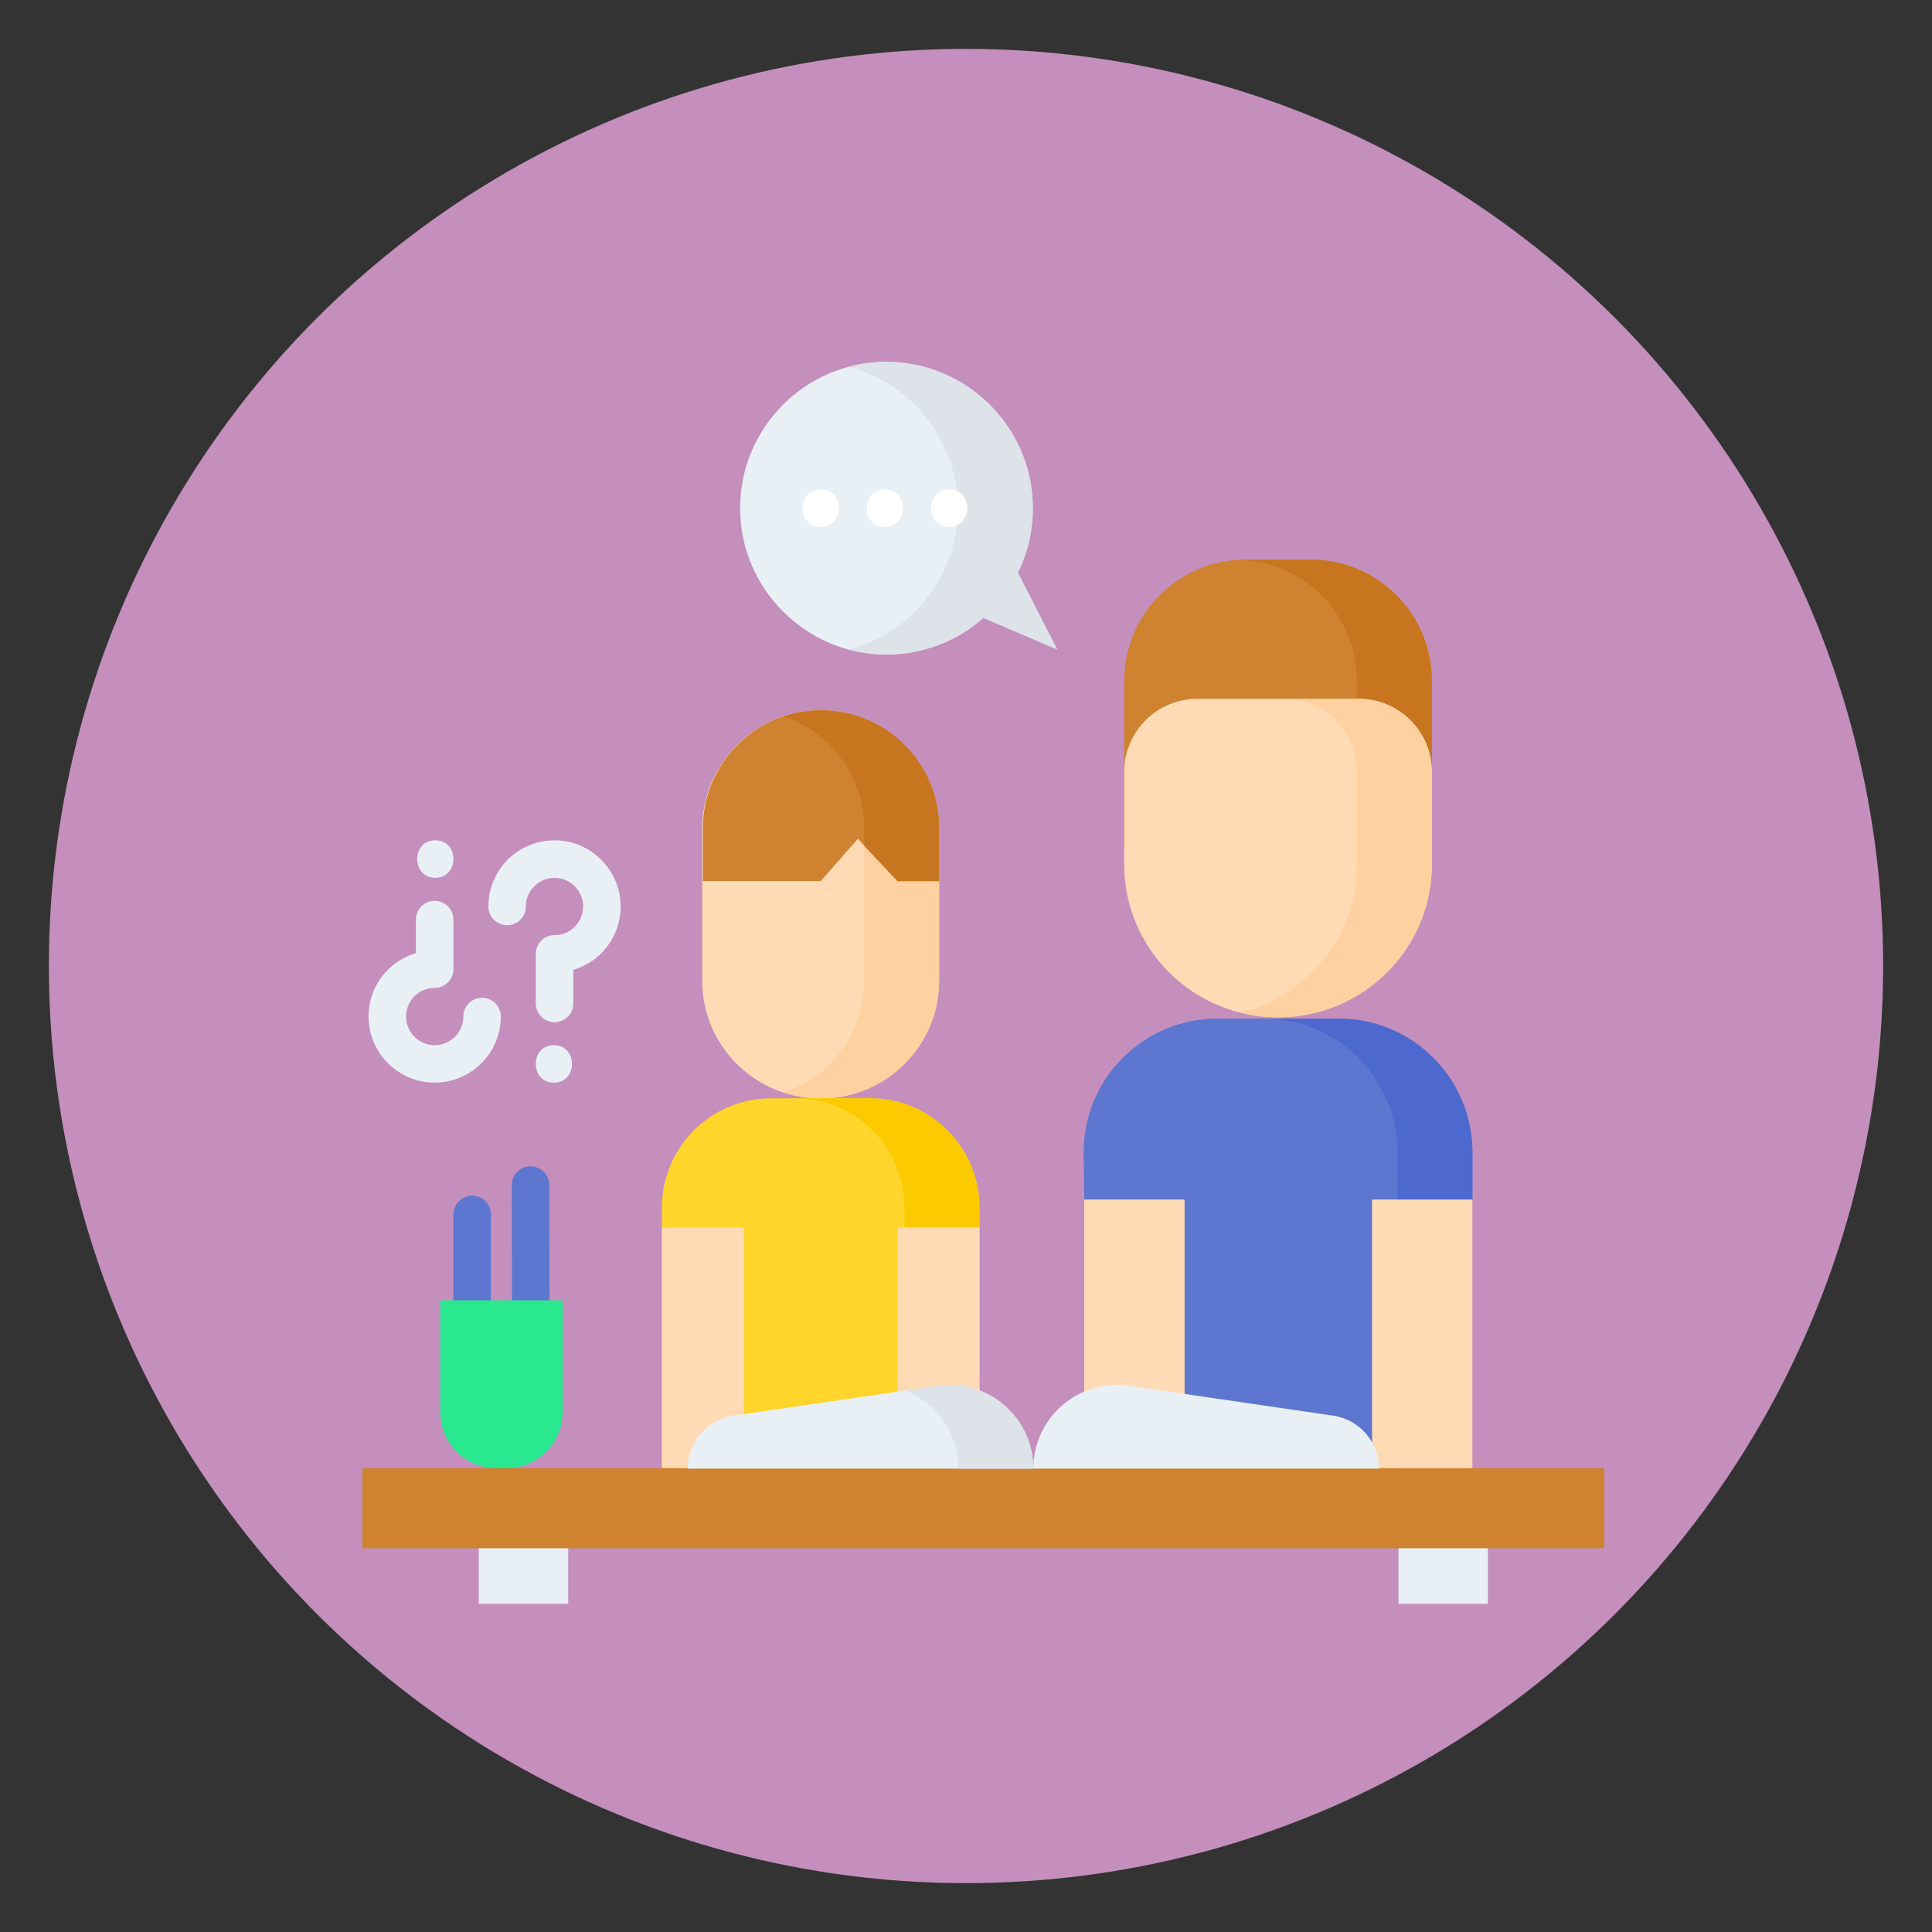 <?xml version="1.0" encoding="utf-8"?>
<!-- Generator: Adobe Illustrator 25.1.0, SVG Export Plug-In . SVG Version: 6.00 Build 0)  -->
<svg version="1.1" id="Layer_1" xmlns="http://www.w3.org/2000/svg" xmlns:xlink="http://www.w3.org/1999/xlink" x="0px" y="0px"
	 viewBox="0 0 512 512" style="enable-background:new 0 0 512 512;" xml:space="preserve">
<rect x="0" y="0" width="512" height="512" fill="#333333" stroke="none"/>
<style type="text/css">
	.st0{fill:#C48FBC;}
	.st1{fill:#CF8230;}
	.st2{fill:#C7751E;}
	.st3{fill:#FFDBB5;}
	.st4{fill:#FFD1A1;}
	.st5{fill:#5D76CF;}
	.st6{fill:#4D69CF;}
	.st7{fill:#FFD52B;}
	.st8{fill:#FCCA00;}
	.st9{fill:#E9F0F5;}
	.st10{fill:#DDE3E8;}
	.st11{fill:#2AE88F;}
	.st12{fill:#FFFFFF;}
</style>
<circle class="st0" cx="256" cy="256" r="243.05"/>
<g>
	<g>
		<g>
			<g>
				<g>
					<path class="st1" d="M379.45,224.64h-81.53v-44.22c0-17.74,14.38-32.11,32.11-32.11h17.31c17.74,0,32.11,14.38,32.11,32.11
						V224.64z"/>
					<path class="st2" d="M347.34,148.31h-17.31c-0.43,0-0.85,0.02-1.28,0.03c17.14,0.67,30.83,14.77,30.83,32.08v44.22h19.87
						v-44.22C379.45,162.69,365.08,148.31,347.34,148.31z"/>
					<g>
						<g>
							<g>
								<path class="st3" d="M317.3,185.19c-10.71,0-19.38,8.68-19.38,19.38v24.48c0,22.39,18.23,40.54,40.71,40.54h0.12
									c22.48,0,40.71-18.15,40.71-40.54v-24.48c0-10.71-8.68-19.38-19.38-19.38H317.3z"/>
							</g>
						</g>
					</g>
					<path class="st4" d="M360.07,185.19H340.2c10.71,0,19.38,8.68,19.38,19.38v24.48c0,19-13.12,34.94-30.83,39.34
						c3.16,0.78,6.47,1.21,9.87,1.21h0.12c22.48,0,40.71-18.15,40.71-40.54v-24.48C379.45,193.87,370.77,185.19,360.07,185.19z"/>
				</g>
				<path class="st5" d="M390.21,317.9l-26.59,71.18h-49.68l-26.59-71.18l-0.17-12.49c0-19.6,15.88-35.48,35.48-35.48h32.08
					c19.6,0,35.48,15.88,35.48,35.48L390.21,317.9L390.21,317.9z"/>
				<path class="st6" d="M354.72,269.93h-19.87c19.6,0,35.48,15.88,35.48,35.48v12.49h19.87v-12.49
					C390.21,285.82,374.32,269.93,354.72,269.93z"/>
				<g>
					<path class="st3" d="M363.61,317.9h26.59v71.3h-26.59V317.9z"/>
					<path class="st3" d="M287.34,317.9h26.59v71.3h-26.59V317.9z"/>
				</g>
			</g>
		</g>
		<g>
			<g>
				<g>
					<g>
						<g>
							<g>
								<path class="st3" d="M217.49,188.25c-17.34,0-31.4,14.06-31.4,31.4v40.25c0,17.24,14.04,31.22,31.35,31.22h0.09
									c17.31,0,31.35-13.98,31.35-31.22v-40.25C248.89,202.3,234.83,188.25,217.49,188.25L217.49,188.25z"/>
							</g>
						</g>
					</g>
					<path class="st4" d="M217.49,188.25c-3.47,0-6.81,0.57-9.93,1.61c12.47,4.16,21.46,15.92,21.46,29.78v40.25
						c0,13.8-9,25.5-21.46,29.63c3.11,1.03,6.43,1.59,9.89,1.59h0.09c17.31,0,31.35-13.98,31.35-31.22v-40.25
						C248.89,202.3,234.83,188.25,217.49,188.25L217.49,188.25z"/>
					<path class="st7" d="M259.56,389.09h-84.14v-69.06c0-16,12.97-28.97,28.97-28.97h26.19c16,0,28.97,12.97,28.97,28.97
						L259.56,389.09L259.56,389.09z"/>
					<path class="st8" d="M230.59,291.06h-19.87c16,0,28.97,12.97,28.97,28.97v69.06h19.87v-69.06
						C259.56,304.03,246.59,291.06,230.59,291.06L230.59,291.06z"/>
					<g>
						<path class="st3" d="M175.42,325.32h21.71v63.76h-21.71V325.32z"/>
						<path class="st3" d="M237.85,325.32h21.71v63.76h-21.71V325.32z"/>
					</g>
				</g>
				<path class="st1" d="M248.89,233.5h-11.04l-10.51-11.21l-9.85,11.21h-31.21v-14c0-17.26,13.99-31.26,31.26-31.26h0.09
					c17.26,0,31.26,13.99,31.26,31.26L248.89,233.5L248.89,233.5z"/>
				<g>
					<path class="st2" d="M217.63,188.25h-0.09c-3.46,0-6.78,0.57-9.89,1.61c12.42,4.14,21.37,15.85,21.37,29.65v4.59l8.83,9.41
						h11.04v-14C248.89,202.24,234.89,188.25,217.63,188.25z"/>
				</g>
			</g>
		</g>
		<g>
			<g>
				<path class="st9" d="M126.88,403.69h23.7v21.33h-23.7V403.69z"/>
				<path class="st9" d="M370.61,403.69h23.7v21.33h-23.7V403.69z"/>
			</g>
			<path class="st1" d="M96.03,389.09h329.13v21.22H96.03V389.09z"/>
		</g>
		<g>
			<path class="st9" d="M273.84,389.2h-91.6c0-7.05,5.17-13.02,12.14-14.04l54.08-7.9C261.84,365.31,273.84,375.68,273.84,389.2z"/>
			<path class="st10" d="M248.46,367.26l-8.65,1.26c8.2,3.19,14.16,11.15,14.16,20.68h19.87
				C273.84,375.68,261.84,365.31,248.46,367.26z"/>
			<path class="st9" d="M273.84,389.2h91.6c0-7.05-5.17-13.02-12.14-14.04l-54.08-7.9C285.84,365.31,273.84,375.68,273.84,389.2
				L273.84,389.2z"/>
		</g>
		<g>
			<g>
				<path class="st5" d="M145.55,314.03c-0.01-2.74-2.23-4.95-4.97-4.95c0,0-0.01,0-0.01,0c-2.74,0.01-4.96,2.24-4.95,4.98
					l0.08,30.56c0.01,2.74,2.23,4.95,4.97,4.95h0.01c2.74-0.01,4.96-2.24,4.95-4.98L145.55,314.03z"/>
				<path class="st5" d="M125.13,316.87c-2.74,0-4.97,2.22-4.97,4.97v22.77c0,2.74,2.22,4.97,4.97,4.97c2.74,0,4.97-2.22,4.97-4.97
					v-22.77C130.1,319.09,127.88,316.87,125.13,316.87L125.13,316.87z"/>
			</g>
			<path class="st11" d="M134.23,389.09h-2.69c-8.21,0-14.87-6.66-14.87-14.87V344.6h32.43v29.62
				C149.1,382.43,142.44,389.09,134.23,389.09z"/>
		</g>
	</g>
	<g>
		<path class="st9" d="M127.76,264.43c-2.74,0-4.97,2.22-4.97,4.97c0,0.36-0.02,0.71-0.07,1.06c-0.52,3.74-3.74,6.52-7.52,6.52
			c-0.05,0-0.1,0-0.16,0c-3.96-0.08-7.21-3.23-7.42-7.18c-0.11-2.11,0.63-4.11,2.07-5.63c1.45-1.53,3.4-2.37,5.5-2.37
			c2.74,0,4.97-2.22,4.97-4.97v-13.13c0-2.74-2.22-4.97-4.97-4.97c-2.74,0-4.97,2.22-4.97,4.97v8.89c-2.92,0.87-5.61,2.49-7.74,4.73
			c-3.34,3.52-5.04,8.13-4.79,12.99c0.47,9.12,8,16.41,17.14,16.59c0.12,0,0.24,0,0.36,0c8.72,0,16.15-6.43,17.35-15.08
			c0.11-0.8,0.17-1.62,0.17-2.44C132.73,266.65,130.51,264.43,127.76,264.43L127.76,264.43z"/>
		<path class="st9" d="M115.37,232.62c6.39,0,6.4-9.93,0-9.93C108.98,222.69,108.97,232.62,115.37,232.62z"/>
		<path class="st9" d="M164.45,239.29c-0.47-9.12-8-16.41-17.14-16.59c-0.12,0-0.24,0-0.36,0c-8.72,0-16.15,6.43-17.35,15.08
			c-0.11,0.8-0.17,1.62-0.17,2.44c0,2.74,2.22,4.97,4.97,4.97s4.97-2.22,4.97-4.97c0-0.36,0.02-0.72,0.07-1.06
			c0.52-3.74,3.74-6.52,7.52-6.52c0.05,0,0.1,0,0.15,0c3.96,0.08,7.21,3.23,7.42,7.18c0.11,2.11-0.63,4.11-2.07,5.63
			c-1.45,1.53-3.4,2.37-5.5,2.37c-2.74,0-4.97,2.22-4.97,4.97v13.13c0,2.74,2.22,4.97,4.97,4.97c2.74,0,4.97-2.22,4.97-4.97v-8.89
			c2.92-0.87,5.61-2.49,7.74-4.73C163,248.75,164.7,244.14,164.45,239.29z"/>
		<path class="st9" d="M146.78,276.98c-6.39,0-6.4,9.93,0,9.93C153.18,286.92,153.19,276.98,146.78,276.98z"/>
	</g>
	<g>
		<path class="st9" d="M234.82,95.89c20.99-0.05,38.41,16.89,38.88,37.88c0.15,6.48-1.29,12.6-3.95,18.01l10.38,20.3l-19.52-8.33
			c-7.07,6.25-16.44,9.97-26.67,9.71c-20.73-0.52-37.53-17.53-37.79-38.26C195.87,113.54,213.31,95.95,234.82,95.89z"/>
		<path class="st10" d="M269.75,151.78c2.66-5.41,4.1-11.53,3.95-18.01c-0.48-20.99-17.89-37.93-38.88-37.88
			c-3.41,0.01-6.72,0.46-9.88,1.3c16.26,4.33,28.49,19.04,28.89,36.58c0.41,17.86-11.57,33.82-28.81,38.4
			c12.4,3.3,25.99,0.05,35.58-8.43l19.52,8.33L269.75,151.78z"/>
		<g>
			<g>
				<path class="st12" d="M217.49,139.65c6.39,0,6.4-9.93,0-9.93C211.1,129.71,211.09,139.65,217.49,139.65z"/>
			</g>
			<g>
				<path class="st12" d="M234.52,139.65c6.39,0,6.4-9.93,0-9.93C228.13,129.71,228.12,139.65,234.52,139.65z"/>
			</g>
			<g>
				<path class="st12" d="M251.55,139.65c6.39,0,6.4-9.93,0-9.93C245.16,129.71,245.15,139.65,251.55,139.65z"/>
			</g>
		</g>
	</g>
</g>
</svg>
